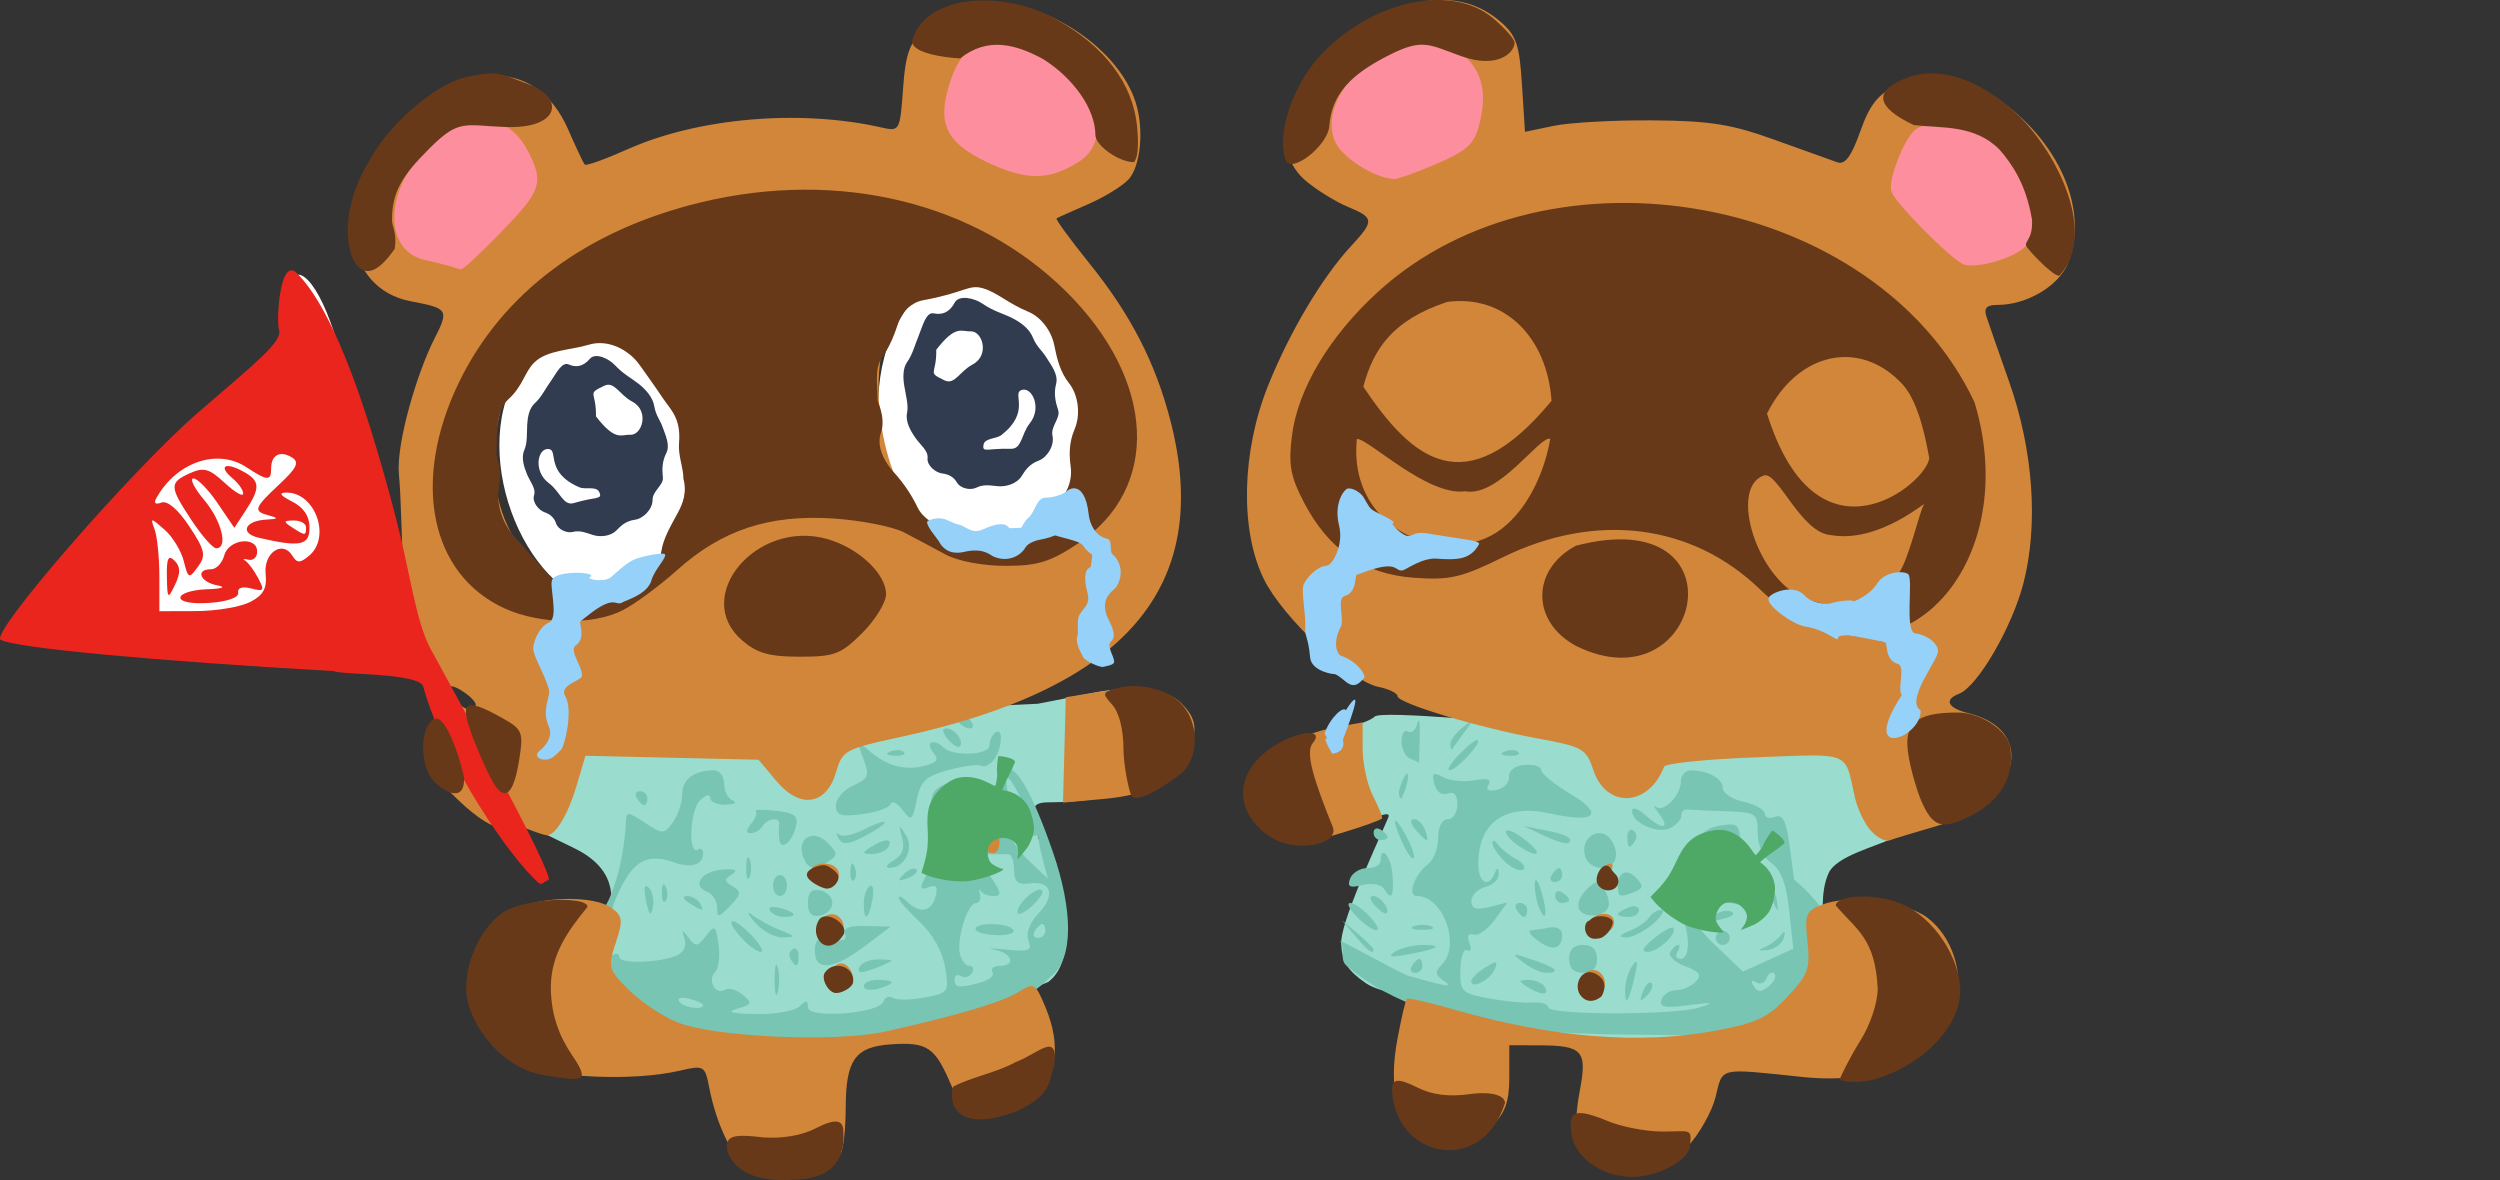 <?xml version="1.0" encoding="UTF-8" standalone="no"?>
<!-- Created with Inkscape (http://www.inkscape.org/) -->

<svg
   width="94.716mm"
   height="44.708mm"
   viewBox="0 0 94.716 44.708"
   version="1.1"
   id="svg32800"
   sodipodi:docname="icon-nooksSad.svg"
   inkscape:version="1.2.2 (732a01da63, 2022-12-09)"
   xmlns:inkscape="http://www.inkscape.org/namespaces/inkscape"
   xmlns:sodipodi="http://sodipodi.sourceforge.net/DTD/sodipodi-0.dtd"
   xmlns="http://www.w3.org/2000/svg"
   xmlns:svg="http://www.w3.org/2000/svg">
  <rect x="0" y="0" width="94.716" height="44.708" fill="#333333" stroke="none"/>
  <sodipodi:namedview
     id="namedview36315"
     pagecolor="#ffffff"
     bordercolor="#666666"
     borderopacity="1.0"
     inkscape:showpageshadow="2"
     inkscape:pageopacity="0.0"
     inkscape:pagecheckerboard="0"
     inkscape:deskcolor="#d1d1d1"
     inkscape:document-units="mm"
     showgrid="false"
     inkscape:zoom="0.98171998"
     inkscape:cx="241.41304"
     inkscape:cy="137.51375"
     inkscape:window-width="1366"
     inkscape:window-height="705"
     inkscape:window-x="-8"
     inkscape:window-y="-8"
     inkscape:window-maximized="1"
     inkscape:current-layer="svg32800" />
  <defs
     id="defs32797">
    <clipPath
       clipPathUnits="userSpaceOnUse"
       id="clipPath8119">
      <rect
         style="fill:none;fill-opacity:1;stroke:#000000;stroke-width:0.265;stroke-linejoin:round;stroke-opacity:0.982"
         id="rect8121"
         width="22.106"
         height="25.823"
         x="-399.113"
         y="75.084"
         transform="rotate(-17.727)" />
    </clipPath>
    <clipPath
       clipPathUnits="userSpaceOnUse"
       id="clipPath606-2">
      <rect
         style="fill:#e3b9d6;stroke:#000000;stroke-linejoin:round"
         id="rect608-1"
         width="213.044"
         height="225.07"
         x="-646.004"
         y="-566.971" />
    </clipPath>
    <clipPath
       clipPathUnits="userSpaceOnUse"
       id="clipPath606-2-4">
      <rect
         style="fill:#e3b9d6;stroke:#000000;stroke-linejoin:round"
         id="rect608-1-9"
         width="213.044"
         height="225.07"
         x="-646.004"
         y="-566.971" />
    </clipPath>
  </defs>
  <g
     id="g2325">
    <g
       id="g35853"
       transform="translate(-11.77,-92.667)">
      <path
         style="display:inline;fill:#ffffff;fill-opacity:1;stroke-width:0.421"
         d="m 45.664,105.138 c 2.66,-5.41 8.32,-0.011 6.908,6.003 -0.566,2.408 -2.032,3.861 -3.625,3.773 -2.878,-0.158 -5.029,-6.222 -3.282,-9.776 z"
         id="path2965-13-9" />
      <path
         style="display:inline;fill:#ffffff;fill-opacity:1;stroke-width:0.417"
         d="m 31.375,106.837 c 2.899,-4.879 9.07,-0.01 7.53,5.413 -0.617,2.172 -2.215,3.481 -3.952,3.403 -3.137,-0.143 -5.483,-5.611 -3.578,-8.816 z"
         id="path2965-13-9-2" />
      <path
         style="display:inline;fill:#9adcce;stroke-width:0.265"
         d="m 34.934,126.751 c 0,-0.506 -0.122,-1.343 -1.456,-1.973 -0.906,-0.428 -1.694,-0.88 -2.217,-0.889 -0.884,-4.287 11.816,-4.129 19.829,-4.559 l 2.194,-0.43 c 2.441,-0.478 3.346,0.525 3.346,1.751 0,1.648 -2.636,2.413 -5.125,2.413 -0.796,0 -0.464,0.39 -0.543,0.517 -0.079,0.127 0.152,0.958 0.514,1.847 0.88,2.165 0.88,3.798 -1.5e-4,4.448 -16.414,6.705 -17.899,-0.627 -16.541,-3.125 z m 30.376,3.893 c 0.063,-0.272 -1.22,-0.337 -1.782,-0.721 -0.701,-0.479 -0.916,-0.818 -0.946,-1.495 -0.034,-0.758 1.135,-3.301 1.776,-4.767 0.174,-0.398 -0.634,0.105 -1.962,0.475 -1.226,0.532 -3.654,-3.116 -0.919,-3.608 0.579,-0.093 2.09,-0.43 2.369,-0.709 0.5,-0.5 19.759,1.873 18.54,1.065 8.394,0.063 4.981,1.606 1.051,3.557 -0.62,0.307 -2.089,0.662 -2.383,1.297 -0.665,1.437 0.481,3.71 -0.968,4.745 -4.06,2.901 -11.648,1.367 -14.776,0.161 z"
         id="path2975" />
      <path
         style="display:inline;fill:#78c5b4;stroke-width:0.265"
         d="m 34.329,127.174 c 0.383,0.205 0.683,-0.89 0.776,-1.144 0.162,-0.442 0.351,-1.529 0.376,-2.159 0.019,-0.474 0.048,-0.475 0.725,-0.031 0.674,0.442 0.721,0.441 1.058,-0.02 0.194,-0.265 0.353,-0.745 0.353,-1.065 0,-0.567 0.451,-0.904 1.212,-0.904 0.206,0 0.375,0.228 0.375,0.507 0,0.279 0.149,0.567 0.331,0.641 0.182,0.073 0.063,0.143 -0.265,0.154 -0.327,0.011 -0.595,-0.107 -0.595,-0.263 0,-0.156 -0.175,-0.109 -0.388,0.105 -0.386,0.386 -0.454,2.091 -0.075,1.857 0.109,-0.067 0.198,-0.003 0.198,0.142 0,0.437 -0.447,0.577 -1.102,0.346 -0.985,-0.349 -1.515,-0.083 -2.053,1.03 -0.276,0.572 -0.385,0.967 -0.241,0.878 0.155,-0.096 0.226,0.145 0.175,0.594 -0.052,0.457 -0.225,0.727 -0.437,0.683 -0.193,-0.04 -0.274,0.051 -0.18,0.203 0.094,0.151 0.281,0.207 0.417,0.123 0.135,-0.084 0.246,-0.049 0.246,0.076 0,0.262 1.499,0.224 2.166,-0.055 0.266,-0.111 0.389,-0.365 0.306,-0.628 -0.121,-0.38 -0.1,-0.386 0.154,-0.044 0.258,0.348 0.339,0.339 0.655,-0.074 0.332,-0.433 0.37,-0.407 0.477,0.325 0.064,0.438 0.005,0.907 -0.131,1.043 -0.307,0.307 0.016,0.891 0.371,0.672 0.142,-0.088 0.447,-0.002 0.678,0.19 0.375,0.311 0.353,0.368 -0.21,0.526 -0.441,0.123 -0.228,0.185 0.706,0.203 0.735,0.015 1.479,-0.117 1.654,-0.291 0.247,-0.247 0.318,-0.239 0.318,0.034 0,0.444 2.704,0.242 2.856,-0.213 0.055,-0.165 0.217,-0.228 0.359,-0.14 0.143,0.088 0.682,0.081 1.2,-0.016 0.913,-0.171 0.936,-0.205 0.784,-1.143 -0.097,-0.595 -0.465,-1.255 -0.958,-1.715 -0.44,-0.412 -0.801,-0.826 -0.801,-0.92 0,-0.095 0.143,-0.029 0.318,0.146 0.468,0.468 0.926,0.387 1.077,-0.192 0.098,-0.373 0.027,-0.468 -0.265,-0.357 -0.317,0.122 -0.345,0.05 -0.138,-0.351 0.143,-0.277 0.215,-0.624 0.162,-0.772 -0.055,-0.151 0.369,-0.281 0.97,-0.297 0.619,-0.016 1.287,-0.226 1.589,-0.5 0.401,-0.363 0.522,-0.386 0.526,-0.1 0.002,0.204 0.321,0.669 0.707,1.033 l 0.702,0.661 -0.174,-0.661 c -0.096,-0.364 -0.176,-0.758 -0.178,-0.876 -0.002,-0.118 -0.143,-0.128 -0.313,-0.023 -0.21,0.13 -0.253,0.045 -0.134,-0.266 0.097,-0.251 -0.005,-0.807 -0.226,-1.234 -0.481,-0.93 -0.644,-0.99 -0.488,-0.182 0.107,0.556 0.097,0.553 -0.165,-0.045 -0.211,-0.482 -0.196,-0.693 0.058,-0.85 0.39,-0.241 1.043,0.893 1.825,3.166 0.711,2.067 0.822,4.003 -0.1,4.685 -0.738,0.775 -1.285,0.843 -1.981,1.103 -0.383,0.143 -0.852,0.134 -1.222,0.261 -14.8,5.049 -19.388,-3.285 -14.039,-3.857 z m 4.082,3.572 c 0,-0.056 -0.238,-0.164 -0.53,-0.24 -0.291,-0.076 -0.463,-0.03 -0.381,0.101 0.142,0.23 0.911,0.347 0.911,0.138 z m 10.514,-0.858 c 0.326,-0.087 0.527,-0.264 0.447,-0.393 -0.08,-0.129 0.041,-0.234 0.268,-0.234 0.633,0 0.489,-0.479 -0.183,-0.609 -0.327,-0.063 -0.135,-0.067 0.428,-0.009 0.874,0.09 0.999,0.04 0.852,-0.341 -0.106,-0.275 0.045,-0.676 0.393,-1.047 0.644,-0.686 0.465,-1.232 -0.367,-1.116 -0.429,0.06 -0.566,-0.062 -0.572,-0.513 -0.004,-0.326 -0.097,-0.593 -0.206,-0.595 -0.109,-0.002 -0.445,-0.003 -0.746,-0.003 h -0.547 l 0.565,0.794 c 0.445,0.625 0.481,0.794 0.172,0.794 -0.216,0 -0.443,-0.089 -0.504,-0.198 -0.061,-0.109 -0.075,-0.05 -0.03,0.132 0.044,0.182 -0.023,0.331 -0.15,0.331 -0.31,0 -0.736,1.341 -0.609,1.918 0.056,0.255 0.219,0.463 0.362,0.463 0.143,0 0.186,0.121 0.095,0.269 -0.091,0.148 -0.277,0.2 -0.412,0.117 -0.135,-0.084 -0.246,-0.026 -0.246,0.128 0,0.319 0.156,0.337 0.989,0.114 z m -0.195,-2.017 c -8e-4,-0.275 1.259,-0.251 1.431,0.028 0.077,0.124 -0.213,0.214 -0.645,0.198 -0.432,-0.015 -0.785,-0.117 -0.786,-0.226 z m 1.587,-0.654 c 0,-0.333 0.756,-0.993 0.934,-0.815 0.07,0.07 -0.111,0.344 -0.403,0.608 -0.292,0.264 -0.531,0.357 -0.531,0.207 z m 1.058,0.72 c 0,-0.146 -0.052,-0.265 -0.117,-0.265 -0.064,0 -0.19,0.119 -0.28,0.265 -0.09,0.146 -0.037,0.265 0.117,0.265 0.154,0 0.28,-0.119 0.28,-0.265 z m 11.174,0.386 c 0,-0.063 2.293,1.234 2.584,1.316 1.48,0.42 1.725,0.453 1.325,0.178 -0.314,-0.216 -0.328,-0.338 -0.066,-0.599 0.734,-0.734 0.059,-2.604 -0.941,-2.604 -0.38,0 -0.09,-0.824 0.426,-1.211 0.209,-0.157 0.38,-0.603 0.38,-0.992 0,-0.423 0.146,-0.707 0.364,-0.707 0.2,0 0.364,-0.251 0.364,-0.557 0,-0.369 -0.125,-0.509 -0.371,-0.415 -0.22,0.084 -0.425,-0.064 -0.503,-0.364 -0.109,-0.415 -0.049,-0.461 0.333,-0.257 0.256,0.137 0.79,0.191 1.186,0.119 0.493,-0.089 0.662,-0.036 0.535,0.168 -0.118,0.192 -0.007,0.262 0.31,0.197 0.272,-0.056 0.482,-0.281 0.467,-0.5 -0.017,-0.237 0.225,-0.419 0.595,-0.45 0.343,-0.028 0.623,0.059 0.623,0.195 0,0.136 0.501,0.545 1.113,0.91 1.296,0.773 0.944,1.121 -0.75,0.741 -1.729,-0.388 -2.744,0.321 -2.744,1.915 0,0.706 0.386,0.923 0.619,0.348 0.1,-0.249 0.139,-0.243 0.154,0.025 0.011,0.196 -0.217,0.418 -0.508,0.494 -0.291,0.076 -0.529,0.316 -0.529,0.533 0,0.292 0.177,0.35 0.681,0.224 l 0.681,-0.171 -0.483,0.664 c -0.266,0.365 -0.626,0.614 -0.8,0.553 -0.199,-0.07 -0.256,0.047 -0.153,0.315 0.09,0.235 0.054,0.36 -0.08,0.277 -0.134,-0.082 -0.252,0.249 -0.263,0.735 -0.018,0.829 0.048,0.897 1.058,1.087 0.593,0.111 1.345,0.183 1.673,0.16 0.327,-0.023 0.595,0.057 0.595,0.179 0,0.302 4.802,0.307 5.734,0.007 0.599,-0.193 0.517,-0.211 -0.407,-0.086 -0.904,0.122 -1.13,0.077 -1.036,-0.204 0.066,-0.198 0.314,-0.361 0.551,-0.362 0.237,-0.002 0.573,-0.146 0.748,-0.321 0.247,-0.247 0.158,-0.379 -0.403,-0.592 -0.396,-0.151 -0.647,-0.393 -0.557,-0.539 0.09,-0.146 0.223,-0.265 0.296,-0.265 0.073,0 0.059,0.119 -0.031,0.265 -0.09,0.146 -0.037,0.265 0.117,0.265 0.491,0 0.303,-1.564 -0.255,-2.123 -0.452,-0.452 -0.473,-0.559 -0.134,-0.689 0.221,-0.085 0.322,-0.29 0.225,-0.457 -0.097,-0.167 0.053,-0.109 0.332,0.129 0.682,0.579 1.652,0.854 2.043,0.578 0.582,-0.411 1.366,-0.24 1.437,0.314 0.067,0.528 0.067,0.528 -0.179,-5.3e-4 -0.239,-0.512 -0.253,-0.509 -0.431,0.088 -0.101,0.34 -0.257,0.5 -0.346,0.357 -0.257,-0.416 -2.217,-0.496 -2.351,-0.096 -0.063,0.189 0.367,0.801 0.956,1.361 l 1.07,1.018 0.954,-0.432 0.954,-0.432 -0.154,-1.442 c -0.108,-1.014 -0.308,-1.55 -0.674,-1.806 -0.317,-0.222 -0.52,-0.669 -0.52,-1.143 0,-0.741 -0.058,-0.781 -1.191,-0.818 -0.655,-0.022 -1.31,-0.052 -1.455,-0.066 -0.146,-0.015 -0.254,0.082 -0.241,0.214 0.013,0.132 -0.164,0.346 -0.393,0.474 -0.474,0.265 -1.482,-0.166 -1.482,-0.633 0,-0.167 0.211,-0.105 0.484,0.142 0.639,0.578 0.998,0.561 0.549,-0.025 -0.195,-0.255 -0.255,-0.379 -0.133,-0.277 0.289,0.243 0.952,-0.427 0.952,-0.961 0,-0.229 0.169,-0.416 0.375,-0.416 0.653,0 1.212,0.309 1.212,0.669 0,0.191 0.357,0.426 0.794,0.522 0.437,0.096 0.794,0.297 0.794,0.446 0,0.15 0.175,0.205 0.389,0.122 0.297,-0.114 0.429,0.15 0.557,1.112 l 0.167,1.261 c 3.323,2.827 2.027,6.059 -2.845,5.923 -4.657,-0.13 -10.609,0.355 -14.111,-2.658 -0.279,-0.24 -0.031,-0.608 -0.235,-0.927 z m 16.445,1.23 c -0.096,-0.088 -0.228,-0.011 -0.294,0.172 -0.065,0.183 -0.246,0.254 -0.402,0.158 -0.171,-0.106 -0.205,-0.049 -0.086,0.143 0.152,0.246 0.282,0.247 0.576,0.003 0.209,-0.173 0.301,-0.387 0.205,-0.476 z m -37.877,0.236 c 0,-0.509 0.054,-0.718 0.121,-0.463 0.067,0.255 0.067,0.671 0,0.926 -0.067,0.255 -0.121,0.046 -0.121,-0.463 z m 32.222,0.375 c 0.002,-0.279 0.125,-0.686 0.273,-0.904 0.196,-0.29 0.221,-0.183 0.091,0.397 -0.218,0.973 -0.369,1.184 -0.364,0.507 z m 0.674,0.077 c 0.099,-0.261 0.247,-0.408 0.329,-0.326 0.082,0.082 1.7e-4,0.295 -0.181,0.474 -0.261,0.259 -0.292,0.229 -0.148,-0.148 z m -29.518,-0.212 c 0,-0.132 0.238,-0.24 0.529,-0.24 0.291,0 0.529,0.046 0.529,0.101 0,0.056 -0.238,0.164 -0.529,0.24 -0.291,0.076 -0.529,0.03 -0.529,-0.101 z m 25.135,0.025 c -0.342,-0.221 -0.335,-0.257 0.051,-0.261 0.246,-0.002 0.521,0.115 0.611,0.261 0.207,0.335 -0.143,0.335 -0.661,0 z m -2.117,-0.209 c 0,-0.106 0.234,-0.339 0.519,-0.517 0.428,-0.267 0.494,-0.259 0.376,0.048 -0.154,0.4 -0.896,0.789 -0.896,0.469 z m -23.151,-0.585 c 0.09,-0.146 0.424,-0.256 0.743,-0.246 0.559,0.018 0.561,0.027 0.051,0.246 -0.728,0.313 -0.987,0.313 -0.794,0 z m 20.902,0 c 0.09,-0.146 0.216,-0.265 0.28,-0.265 0.064,0 0.117,0.119 0.117,0.265 0,0.146 -0.126,0.265 -0.28,0.265 -0.154,0 -0.207,-0.119 -0.117,-0.265 z m 4.218,-0.129 c -0.47,-0.36 -0.44,-0.369 0.346,-0.106 0.898,0.299 1.104,0.5 0.514,0.5 -0.19,0 -0.577,-0.177 -0.86,-0.393 z m 1.735,-0.136 c 0,-0.353 0.176,-0.529 0.529,-0.529 0.353,0 0.529,0.176 0.529,0.529 0,0.353 -0.176,0.529 -0.529,0.529 -0.353,0 -0.529,-0.176 -0.529,-0.529 z m -29.49,0.018 c -0.084,-0.135 -0.051,-0.309 0.073,-0.385 0.124,-0.076 0.225,0.034 0.225,0.246 0,0.446 -0.083,0.485 -0.297,0.139 z m 0.915,-0.314 c 0,-0.449 0.126,-0.536 0.637,-0.438 0.435,0.083 0.597,0.017 0.511,-0.208 -0.087,-0.227 0.16,-0.322 0.796,-0.304 l 0.922,0.026 -0.97,0.735 c -1.182,0.895 -1.896,0.967 -1.896,0.189 z m 21.96,0.035 c 0.218,-0.143 0.685,-0.262 1.036,-0.264 0.849,-0.005 0.634,0.145 -0.507,0.354 -0.652,0.12 -0.808,0.093 -0.529,-0.09 z m -24.74,-0.534 c -0.698,-0.772 -0.369,-0.874 0.364,-0.113 0.341,0.354 0.506,0.643 0.368,0.643 -0.138,0 -0.468,-0.239 -0.732,-0.531 z m 23.26,-0.065 -0.504,-0.595 0.595,0.504 c 0.327,0.277 0.595,0.545 0.595,0.595 0,0.212 -0.213,0.055 -0.687,-0.504 z m 6.917,0.175 c -0.281,-0.205 -0.399,-0.383 -0.262,-0.394 0.137,-0.011 0.457,-0.06 0.712,-0.109 0.256,-0.049 0.463,0.071 0.463,0.269 0,0.554 -0.352,0.644 -0.913,0.233 z m 4.39,-0.086 c 0.344,-0.279 0.671,-0.46 0.728,-0.403 0.194,0.192 -0.563,0.91 -0.959,0.91 -0.268,0 -0.195,-0.161 0.231,-0.506 z m 4.197,0.33 c 0.218,-0.092 0.495,-0.298 0.615,-0.458 0.141,-0.187 0.18,-0.149 0.11,0.106 -0.059,0.218 -0.336,0.425 -0.615,0.458 -0.356,0.043 -0.389,0.012 -0.11,-0.106 z m -1.852,-0.353 c 0,-0.146 0.119,-0.265 0.265,-0.265 0.146,0 0.265,0.119 0.265,0.265 0,0.146 -0.119,0.265 -0.265,0.265 -0.146,0 -0.265,-0.119 -0.265,-0.265 z m -36.405,-0.591 c -0.282,-0.33 -0.323,-0.452 -0.093,-0.275 0.226,0.174 0.702,0.432 1.058,0.574 0.59,0.236 0.598,0.26 0.093,0.275 -0.305,0.009 -0.781,-0.249 -1.058,-0.574 z m 33.137,0.328 c 0.313,-0.126 0.647,-0.357 0.743,-0.512 0.096,-0.156 0.305,-0.283 0.464,-0.283 0.159,0 0.015,0.238 -0.321,0.529 -0.336,0.291 -0.8,0.522 -1.033,0.512 -0.289,-0.011 -0.243,-0.089 0.146,-0.246 z m -10.338,-0.547 c -0.28,-0.282 -0.388,-0.513 -0.239,-0.513 0.148,0 0.485,0.238 0.749,0.529 0.614,0.678 0.166,0.665 -0.509,-0.016 z m 2.163,0.37 c 0.182,-0.073 0.48,-0.073 0.661,0 0.182,0.073 0.033,0.133 -0.331,0.133 -0.364,0 -0.513,-0.06 -0.331,-0.133 z m 11.382,-0.399 c 0.154,-0.154 0.436,-0.227 0.627,-0.164 0.198,0.066 0.078,0.186 -0.28,0.28 -0.44,0.115 -0.543,0.081 -0.347,-0.116 z m -40.466,-0.571 c -0.098,-0.483 -0.062,-0.657 0.104,-0.491 0.141,0.141 0.21,0.478 0.152,0.748 -0.077,0.364 -0.144,0.297 -0.257,-0.257 z m 2.692,0.256 c 0,-0.248 -0.171,-0.517 -0.38,-0.597 -0.596,-0.229 -0.213,-0.776 0.585,-0.836 0.498,-0.038 0.609,0.017 0.359,0.176 -0.303,0.193 -0.298,0.269 0.029,0.46 0.336,0.197 0.322,0.301 -0.101,0.739 -0.441,0.457 -0.492,0.463 -0.492,0.058 z m 2,0.119 c -0.082,-0.132 0.09,-0.178 0.381,-0.101 0.618,0.162 0.696,0.341 0.148,0.341 -0.21,0 -0.448,-0.108 -0.53,-0.24 z m 1.44,-0.289 c 0,-0.399 0.138,-0.541 0.463,-0.479 0.255,0.049 0.463,0.265 0.463,0.479 0,0.214 -0.208,0.43 -0.463,0.479 -0.325,0.063 -0.463,-0.08 -0.463,-0.479 z m 2.117,0.016 c 0,-0.282 0.102,-0.577 0.226,-0.653 0.124,-0.077 0.17,0.154 0.101,0.514 -0.149,0.781 -0.328,0.857 -0.328,0.14 z m 19.37,0.09 c -0.188,-0.204 -0.224,-0.37 -0.082,-0.37 0.275,0 0.672,0.503 0.516,0.652 -0.051,0.048 -0.246,-0.079 -0.434,-0.282 z m 5.368,0.159 c -0.09,-0.146 -0.037,-0.265 0.117,-0.265 0.154,0 0.28,0.119 0.28,0.265 0,0.146 -0.052,0.265 -0.117,0.265 -0.064,0 -0.19,-0.119 -0.28,-0.265 z m 0.826,-0.143 c -0.091,-0.236 -0.155,-0.629 -0.142,-0.871 0.013,-0.243 0.128,-0.09 0.256,0.339 0.249,0.835 0.161,1.248 -0.114,0.532 z m 1.548,0.132 c -0.104,-0.168 0.009,-0.502 0.249,-0.742 0.385,-0.385 0.468,-0.39 0.688,-0.041 0.138,0.218 0.213,0.516 0.167,0.661 -0.123,0.39 -0.887,0.474 -1.105,0.122 z m 1.462,0.171 c 0,-0.057 0.179,-0.173 0.397,-0.256 0.218,-0.084 0.397,-0.037 0.397,0.104 0,0.141 -0.179,0.256 -0.397,0.256 -0.218,0 -0.397,-0.047 -0.397,-0.104 z m -35.19,-0.425 c -0.238,-0.154 -0.271,-0.258 -0.082,-0.261 0.173,-0.002 0.389,0.115 0.479,0.261 0.203,0.328 0.111,0.328 -0.397,0 z m -1.037,-0.419 c 0.013,-0.308 0.075,-0.371 0.16,-0.16 0.076,0.191 0.067,0.419 -0.021,0.507 -0.088,0.088 -0.15,-0.068 -0.139,-0.347 z m 33.846,0.139 c 0,-0.154 0.119,-0.207 0.265,-0.117 0.146,0.09 0.265,0.216 0.265,0.28 0,0.064 -0.119,0.117 -0.265,0.117 -0.146,0 -0.265,-0.126 -0.265,-0.28 z m -29.633,-0.381 c 0,-0.218 0.119,-0.397 0.265,-0.397 0.146,0 0.265,0.179 0.265,0.397 0,0.218 -0.119,0.397 -0.265,0.397 -0.146,0 -0.265,-0.179 -0.265,-0.397 z m 23.138,0.111 c -0.097,-0.157 -0.458,-0.215 -0.802,-0.129 -0.485,0.122 -0.591,0.067 -0.472,-0.243 0.084,-0.22 0.379,-0.4 0.654,-0.4 0.275,0 0.501,-0.119 0.501,-0.265 0,-0.652 0.403,-0.18 0.452,0.53 0.058,0.834 -0.039,0.983 -0.333,0.507 z m 8.877,-0.095 c 0,-0.546 0.344,-0.679 0.716,-0.276 0.251,0.272 0.232,0.379 -0.088,0.501 -0.576,0.221 -0.628,0.202 -0.628,-0.225 z m -33.031,-0.677 c 0,-0.364 0.06,-0.513 0.133,-0.331 0.073,0.182 0.073,0.48 0,0.661 -0.073,0.182 -0.133,0.033 -0.133,-0.331 z m 3.948,0.11 c 0.013,-0.308 0.075,-0.371 0.16,-0.16 0.076,0.191 0.067,0.419 -0.021,0.507 -0.088,0.088 -0.15,-0.068 -0.139,-0.347 z m 2.025,0.121 c 0.179,-0.181 0.393,-0.262 0.474,-0.181 0.082,0.082 -0.065,0.229 -0.326,0.329 -0.377,0.144 -0.407,0.113 -0.148,-0.148 z m 24.545,0.033 c 0.09,-0.146 0.216,-0.265 0.28,-0.265 0.064,0 0.117,0.119 0.117,0.265 0,0.146 -0.126,0.265 -0.28,0.265 -0.154,0 -0.207,-0.119 -0.117,-0.265 z m -1.786,-0.519 c -0.255,-0.248 -0.461,-0.56 -0.459,-0.694 0.002,-0.133 0.091,-0.113 0.198,0.045 0.107,0.158 0.418,0.409 0.691,0.559 0.273,0.149 0.392,0.332 0.265,0.407 -0.128,0.074 -0.441,-0.068 -0.695,-0.316 z m 7.214,-0.059 c 0.006,-0.854 0.286,-1.204 1.052,-1.312 0.595,-0.084 0.66,-0.003 0.661,0.833 0.002,0.852 -0.067,0.933 -0.858,1.009 -0.747,0.072 -0.859,0.003 -0.856,-0.529 z m -33.782,-0.101 c -0.269,-0.7 0.369,-1.093 0.905,-0.557 0.403,0.404 0.411,0.493 0.064,0.712 -0.562,0.355 -0.787,0.319 -0.969,-0.156 z m 3.428,0.122 c 0.323,-0.188 0.425,-0.46 0.318,-0.852 -0.14,-0.516 -0.126,-0.526 0.142,-0.099 0.322,0.516 -0.056,1.251 -0.636,1.235 -0.164,-0.004 -0.085,-0.132 0.176,-0.284 z m 26.217,-0.092 c -0.184,-0.48 0.083,-0.939 0.548,-0.939 0.401,0 0.751,0.719 0.527,1.082 -0.231,0.374 -0.911,0.283 -1.075,-0.143 z m -6.937,-0.553 c -0.443,-0.973 -0.359,-1.181 0.121,-0.296 0.224,0.413 0.357,0.801 0.297,0.861 -0.06,0.06 -0.248,-0.194 -0.418,-0.565 z m -20.151,0.144 c 0.518,-0.335 0.868,-0.335 0.661,0 -0.09,0.146 -0.365,0.263 -0.611,0.261 -0.386,-0.004 -0.393,-0.04 -0.051,-0.261 z m 24.459,-0.111 c -0.282,-0.206 -0.454,-0.434 -0.381,-0.506 0.072,-0.072 0.413,0.097 0.756,0.375 0.719,0.582 0.396,0.695 -0.375,0.131 z m -27.93,-0.204 c -0.017,-0.19 -0.017,-0.436 0,-0.545 0.046,-0.292 -0.44,-0.241 -0.63,0.066 -0.09,0.146 -0.29,0.265 -0.445,0.265 -0.192,0 -0.188,-0.113 0.013,-0.355 0.162,-0.195 0.241,-0.409 0.175,-0.475 -0.066,-0.066 0.278,-0.073 0.765,-0.017 0.72,0.084 0.86,0.198 0.752,0.611 -0.163,0.622 -0.586,0.924 -0.629,0.449 z m 2.253,-0.017 c -0.104,-0.181 -0.096,-0.245 0.018,-0.142 0.115,0.103 0.55,0.011 0.968,-0.205 0.418,-0.216 0.76,-0.334 0.76,-0.261 0,0.073 -0.35,0.314 -0.779,0.535 -0.609,0.315 -0.82,0.331 -0.968,0.073 z m 26.75,-0.091 -0.794,-0.374 0.793,0.155 c 0.828,0.162 1.091,0.303 0.905,0.485 -0.061,0.059 -0.467,-0.06 -0.904,-0.266 z m 3.131,0.038 c 0,-0.212 0.101,-0.323 0.225,-0.246 0.124,0.076 0.156,0.25 0.073,0.385 -0.214,0.346 -0.297,0.307 -0.297,-0.139 z m -26.189,-0.475 c -0.141,-0.327 -0.214,-0.791 -0.161,-1.03 0.138,-0.624 1.291,-0.776 1.781,-0.234 0.52,0.574 0.544,1.632 0.033,1.436 -0.204,-0.078 -0.449,-0.015 -0.545,0.141 -0.291,0.472 -0.837,0.318 -1.109,-0.313 z m 16.576,0.315 c 0,-0.154 0.119,-0.207 0.265,-0.117 0.146,0.09 0.265,0.216 0.265,0.28 0,0.064 -0.119,0.117 -0.265,0.117 -0.146,0 -0.265,-0.126 -0.265,-0.28 z m 1.587,-0.117 c -0.19,-0.229 -0.216,-0.397 -0.061,-0.397 0.148,0 0.337,0.179 0.421,0.397 0.084,0.218 0.111,0.397 0.061,0.397 -0.05,0 -0.24,-0.179 -0.421,-0.397 z m -21.96,-0.913 c 0,-0.252 0.296,-0.592 0.658,-0.757 0.585,-0.266 0.627,-0.38 0.383,-1.022 -0.259,-0.68 -0.247,-0.698 0.202,-0.312 0.686,0.59 1.351,0.778 2.092,0.592 0.516,-0.129 0.586,-0.237 0.343,-0.529 -0.31,-0.373 0.042,-0.526 0.396,-0.172 0.355,0.355 1.746,0.293 1.746,-0.078 0,-0.193 0.106,-0.416 0.235,-0.495 0.316,-0.195 0.231,0.697 -0.102,1.078 -0.146,0.167 -0.351,0.251 -0.457,0.187 -0.106,-0.064 -0.657,0.009 -1.224,0.161 -0.865,0.233 -1.06,0.416 -1.209,1.136 -0.164,0.79 -0.206,0.821 -0.535,0.381 -0.197,-0.262 -0.399,-0.364 -0.45,-0.226 -0.051,0.138 -0.539,0.31 -1.085,0.382 -0.815,0.107 -0.992,0.049 -0.992,-0.327 z m 21.391,-0.748 c 0.145,-0.396 0.273,-0.564 0.284,-0.372 0.011,0.191 -0.102,0.577 -0.252,0.857 -0.146,-0.07 -0.088,-0.333 -0.033,-0.485 z m -28.931,0.47 c -0.09,-0.146 -0.037,-0.265 0.117,-0.265 0.154,0 0.28,0.119 0.28,0.265 0,0.146 -0.052,0.265 -0.117,0.265 -0.064,0 -0.19,-0.119 -0.28,-0.265 z m 5.836,-0.24 c -0.082,-0.132 0.09,-0.178 0.381,-0.101 0.618,0.162 0.696,0.341 0.148,0.341 -0.21,0 -0.448,-0.108 -0.53,-0.24 z m 25.328,-1.427 c 0.322,-0.335 0.635,-0.574 0.694,-0.531 0.154,0.111 -0.808,1.139 -1.066,1.139 -0.118,0 0.05,-0.274 0.372,-0.609 z m -1.862,0.169 c -0.182,-0.073 -0.331,-0.369 -0.331,-0.656 0,-0.287 0.11,-0.455 0.245,-0.372 0.135,0.083 0.296,-0.059 0.359,-0.315 0.063,-0.256 0.102,-0.02 0.086,0.525 -0.015,0.545 -0.028,0.982 -0.028,0.971 0,-0.011 -0.149,-0.08 -0.331,-0.153 z m -19.695,-0.27 c 0.191,-0.076 0.419,-0.067 0.507,0.021 0.088,0.088 -0.068,0.15 -0.347,0.139 -0.308,-0.013 -0.371,-0.075 -0.16,-0.16 z m 23.283,0 c 0.191,-0.076 0.419,-0.067 0.507,0.021 0.088,0.088 -0.068,0.15 -0.347,0.139 -0.308,-0.013 -0.371,-0.075 -0.16,-0.16 z m -21.112,-0.474 c -0.209,-0.251 -0.229,-0.403 -0.053,-0.403 0.32,0 0.693,0.502 0.509,0.685 -0.067,0.067 -0.272,-0.06 -0.456,-0.282 z m 19.045,0.202 c 0,-0.152 0.208,-0.44 0.463,-0.639 0.428,-0.336 0.434,-0.323 0.075,0.166 -0.213,0.291 -0.422,0.579 -0.463,0.639 -0.041,0.061 -0.075,-0.014 -0.075,-0.166 z m -18.664,-0.888 c -0.285,-0.461 0.04,-0.558 0.402,-0.121 0.209,0.251 0.229,0.403 0.053,0.403 -0.155,0 -0.36,-0.127 -0.456,-0.282 z"
         id="path2971" />
      <path
         style="display:inline;fill:#fc8e9e;fill-opacity:1;stroke-width:0.265"
         d="m 64.466,100.428 c -2.59,-1.146 -4.749,-2.799 -2.485,-4.998 1.256,-1.22 2.589,-1.838 4.27,-1.981 1.257,-0.107 1.436,-0.046 2.362,0.803 0.906,0.831 -0.437,1.574 0.359,2.786 l 0.874,1.329 0.828,-0.238 c 2.345,-0.673 7.662,-0.087 9.99,1.101 l 0.988,0.504 0.371,-1.119 c 0.743,-2.239 3.322,-3.013 5.383,-1.615 1.109,0.752 1.04,1.609 2.033,3.112 0.489,0.741 0.223,1.008 0.223,2.078 0,1.811 -2.458,0.898 -4.056,1.3 -8.082,5.502 -12.162,0.958 -21.14,-3.062 z m -36.409,2.954 c -2.713,-0.683 -3.783,-2.337 -1.39,-5.062 2.459,-2.8 6.009,-2.615 6.901,0.361 l 0.304,1.015 1.15,-0.493 c 2.971,-1.274 5.819,-1.627 9.454,-1.172 l 1.498,0.187 v -1.427 c 0,-1.601 0.421,-2.397 1.59,-3.001 2.817,-1.457 6.398,1.451 6.425,4.736 0.008,0.917 -1.727,2.072 -3.025,2.733 -7.891,3.612 -14.492,4.242 -22.908,2.123 z"
         id="path2973" />
      <path
         style="display:inline;fill:#d1863a;fill-opacity:1;stroke-width:0.265"
         d="m 40.206,136.983 c -0.602,-0.291 -1.275,-1.622 -1.561,-3.087 -0.169,-0.865 -0.194,-0.879 -1.139,-0.661 -1.762,0.407 -4.846,0.267 -5.923,-0.268 -2.547,-1.266 -2.727,-4.706 -0.307,-5.855 1.044,-0.496 3.013,-0.522 3.66,-0.048 0.426,0.311 0.445,0.467 0.162,1.323 -0.304,0.921 -0.279,1.011 0.482,1.772 0.441,0.441 1.254,0.991 1.806,1.222 1.391,0.582 6.042,0.792 7.964,0.36 2.764,-0.621 4.411,-1.113 5.021,-1.498 0.575,-0.363 0.623,-0.336 1.007,0.582 0.641,1.535 0.409,2.767 -0.657,3.483 -0.494,0.332 -1.243,0.604 -1.663,0.604 -0.651,0 -0.838,-0.172 -1.262,-1.161 -0.607,-1.416 -0.891,-1.608 -2.254,-1.519 -1.372,0.089 -1.726,0.581 -1.731,2.4 -0.002,0.809 -0.091,1.602 -0.198,1.762 -0.557,0.834 -2.285,1.132 -3.408,0.589 z m 32.29,-0.332 c -0.988,-0.43 -1.179,-1.023 -0.867,-2.693 0.278,-1.488 0.101,-1.681 -1.553,-1.687 l -1.124,-0.004 v 1.203 c 0,0.924 -0.15,1.353 -0.649,1.852 -0.717,0.717 -1.241,0.793 -2.483,0.36 -1.091,-0.38 -1.48,-1.684 -1.1,-3.688 0.147,-0.773 0.303,-1.443 0.348,-1.488 0.045,-0.045 0.887,0.149 1.872,0.43 3.664,1.048 6.969,1.311 9.817,0.782 1.558,-0.29 1.992,-0.494 2.734,-1.287 0.783,-0.836 0.868,-1.071 0.758,-2.085 -0.113,-1.041 -0.062,-1.167 0.573,-1.412 1,-0.387 3.13,-0.121 3.958,0.493 0.954,0.708 1.416,2.135 1.082,3.344 -0.539,1.951 -2.814,3.01 -5.798,2.699 -3.231,-0.337 -3.013,-0.387 -3.297,0.757 -0.141,0.568 -0.632,1.432 -1.091,1.918 -0.922,0.978 -1.783,1.115 -3.181,0.506 z m -0.78,-6.524 c -0.273,-0.441 0.341,-0.947 0.706,-0.582 0.305,0.305 0.114,0.87 -0.294,0.87 -0.128,0 -0.313,-0.129 -0.411,-0.288 z m -28.528,-0.188 c -0.209,-0.338 0.276,-0.933 0.599,-0.733 0.425,0.263 0.362,0.944 -0.087,0.944 -0.21,0 -0.44,-0.095 -0.512,-0.211 z m -0.312,-1.929 c -0.273,-0.441 0.341,-0.947 0.706,-0.582 0.305,0.305 0.114,0.87 -0.294,0.87 -0.128,0 -0.313,-0.129 -0.411,-0.288 z m 29.052,-0.308 c 0.167,-0.501 0.992,-0.572 0.992,-0.086 0,0.245 -0.226,0.416 -0.551,0.416 -0.323,0 -0.506,-0.137 -0.441,-0.331 z m 4.436,-1.571 c 0.006,-0.854 0.286,-1.204 1.052,-1.312 0.595,-0.084 0.66,-0.003 0.661,0.833 0.002,0.852 -0.067,0.933 -0.858,1.009 -0.747,0.072 -0.859,0.003 -0.856,-0.529 z m -3.973,-0.193 c 0,-0.325 0.171,-0.551 0.416,-0.551 0.246,0 -0.416,1.196 -0.416,0.551 z m -29.722,0.066 c -0.335,-0.335 -0.174,-0.617 0.353,-0.617 0.294,0 0.529,0.176 0.529,0.397 0,0.403 -0.56,0.543 -0.882,0.22 z m 4.943,-1.213 c -0.141,-0.327 -0.214,-0.791 -0.161,-1.03 0.138,-0.624 1.291,-0.776 1.781,-0.234 0.52,0.574 0.544,1.632 0.033,1.436 -0.204,-0.078 -0.449,-0.015 -0.545,0.141 -0.291,0.472 -0.837,0.318 -1.109,-0.313 z m 12.689,-0.466 c -0.837,-0.337 -1.28,-1.385 -1.088,-2.149 0.179,-0.712 1.555,-1.667 3.189,-1.962 l 0.992,-0.179 0.002,1.022 c 8e-4,0.562 0.182,1.367 0.402,1.789 0.22,0.422 0.368,0.796 0.329,0.831 -0.175,0.157 -2.636,0.914 -2.924,0.899 -0.177,-0.009 -0.582,-0.122 -0.901,-0.25 z m 22.346,-0.187 c -0.234,-0.26 -0.506,-0.83 -0.603,-1.266 -0.396,-1.772 -0.091,-1.65 -3.771,-1.512 -1.853,0.069 -3.408,0.228 -3.456,0.353 -0.588,1.53 -2.196,1.602 -2.685,0.12 -0.264,-0.799 -0.4,-0.877 -2.063,-1.181 -2.268,-0.414 -5.352,-1.341 -5.352,-1.609 0,-0.113 -0.327,-0.273 -0.728,-0.354 -1.063,-0.217 -3.627,-2.631 -4.338,-4.085 -0.91,-1.859 -0.842,-4.833 0.168,-7.342 0.814,-2.025 2.047,-4.096 3.14,-5.275 0.888,-0.959 0.879,-1.069 -0.129,-1.487 -0.456,-0.189 -1.17,-0.631 -1.587,-0.982 -1.957,-1.647 0.067,-5.412 3.528,-6.562 1.558,-0.518 2.825,-0.345 3.834,0.523 0.614,0.528 0.73,0.863 0.827,2.398 l 0.114,1.784 1.092,-0.227 c 0.601,-0.125 2.282,-0.218 3.738,-0.207 2.181,0.016 2.995,0.146 4.63,0.737 1.091,0.395 2.163,0.779 2.381,0.854 0.285,0.098 0.528,-0.233 0.86,-1.17 0.359,-1.012 0.666,-1.402 1.363,-1.733 1.351,-0.641 2.329,-0.528 3.758,0.433 2.417,1.626 3.575,4.294 2.739,6.312 -0.353,0.852 -1.558,1.559 -2.657,1.559 -0.424,0 -0.529,0.118 -0.415,0.463 0.085,0.255 0.469,1.356 0.854,2.447 0.913,2.589 1.114,5.401 0.544,7.624 -0.429,1.672 -1.741,3.928 -2.44,4.197 -0.588,0.226 -0.436,0.542 0.356,0.739 2.672,0.667 1.904,3.375 -1.214,4.277 -0.824,0.238 -1.625,0.481 -1.78,0.539 -0.155,0.058 -0.473,-0.107 -0.707,-0.367 z m 5.776,-22.057 c 0.874,-0.725 0.235,-3.128 -1.114,-4.189 -0.707,-0.556 -2.305,-0.742 -2.936,-0.341 -0.431,0.274 -1.097,1.953 -0.943,2.378 0.169,0.468 2.299,2.605 2.75,2.76 0.453,0.155 1.745,-0.195 2.243,-0.608 z M 66.222,98.864 c 1.159,-0.505 1.407,-0.74 1.604,-1.523 0.311,-1.238 0.068,-2.092 -0.775,-2.722 -1.835,-1.37 -5.52,1.264 -4.718,3.373 0.233,0.612 1.485,1.422 2.253,1.457 0.146,0.007 0.882,-0.257 1.636,-0.585 z M 31.711,124.056 c -0.328,-0.132 -0.773,-0.171 -0.989,-0.088 -0.24,0.092 -0.859,-0.293 -1.587,-0.987 -0.914,-0.871 -1.194,-1.33 -1.194,-1.958 0,-0.451 0.121,-0.941 0.268,-1.089 0.457,-2.337 -0.974,-2.892 -0.536,-2.468 -0.796,-1.798 -0.61,-4.886 -0.79,-6.834 -0.106,-1.185 0.701,-3.869 1.341,-5.123 0.564,-1.105 0.529,-1.16 -0.885,-1.426 -2.497,-0.468 -2.97,-3.643 -0.916,-6.15 2.505,-3.056 5.622,-3.226 6.867,-0.374 0.297,0.681 0.582,1.285 0.633,1.343 0.051,0.058 0.78,-0.203 1.619,-0.578 2.677,-1.197 6.539,-1.529 9.629,-0.826 0.682,0.155 0.696,0.13 0.812,-1.467 0.101,-1.395 0.237,-1.744 0.965,-2.472 0.743,-0.742 1.019,-0.846 2.231,-0.834 2.342,0.022 4.982,1.819 5.618,3.823 0.32,1.008 0.192,2.405 -0.267,2.912 -0.226,0.25 -0.914,0.673 -1.528,0.94 -0.614,0.267 -1.155,0.51 -1.202,0.541 -0.047,0.03 0.513,0.797 1.244,1.704 1.558,1.934 2.492,3.743 3.062,5.931 1.641,6.306 -1.659,10.172 -10.263,12.022 -2.045,0.44 -2.163,0.504 -2.393,1.308 -0.363,1.264 -1.361,1.424 -2.255,0.361 l -0.686,-0.817 -3.28,-0.075 -3.28,-0.075 -0.332,1.126 c -0.327,1.109 -0.818,1.919 -1.143,1.886 -0.091,-0.009 -0.434,-0.124 -0.762,-0.256 z m -1.918,-4.691 c 0,-0.111 -0.238,-0.35 -0.529,-0.531 -0.579,-0.362 -0.718,-0.091 -0.212,0.415 0.358,0.358 0.741,0.419 0.741,0.117 z m 6.62,-5.097 c 2.126,-2.276 1.829,-7.631 -0.885,-8.577 -0.973,-0.339 -2.029,-0.462 -2.963,-0.002 -1.433,0.704 -2.084,2.56 -2.073,4.563 0.01,1.805 0.8,3.164 1.789,4.153 0.537,0.537 0.925,0.664 2.025,0.664 1.173,0 1.464,-0.11 2.108,-0.8 z m 14.445,-1.26 c 2.214,-1.051 2.956,-5.883 1.039,-8.162 -1.299,-1.544 -3.939,-2.147 -5.511,-1.118 -1.939,1.27 -1.689,6.536 0.303,8.644 1.226,1.298 2.605,1.378 4.169,0.636 z m -20.094,-11.555 c 1.518,-1.555 1.623,-1.873 1.01,-3.059 -0.845,-1.634 -2.557,-1.577 -4.06,0.134 -1.406,1.601 -1.328,3.661 0.151,3.988 0.405,0.09 0.856,0.203 1.002,0.251 0.146,0.049 0.315,0.098 0.376,0.109 0.061,0.011 0.746,-0.629 1.521,-1.423 z m 21.914,-2.681 c 1.496,-0.98 0.306,-3.586 -1.982,-4.342 -1.551,-0.512 -2.413,-0.15 -2.886,1.213 -0.577,1.66 -0.254,2.407 1.373,3.177 1.484,0.703 2.368,0.69 3.495,-0.048 z m -0.582,22.308 0.054,-1.996 0.926,-0.153 c 1.79,-0.297 2.892,-0.178 3.44,0.37 0.607,0.607 0.654,1.024 0.224,1.968 -0.453,0.995 -1.43,1.511 -3.155,1.667 l -1.541,0.14 z"
         id="path2969" />
      <path
         style="display:inline;fill:#ffffff;fill-opacity:1;stroke-width:0.265"
         d="m -328.86,211.246 c -0.218,-0.162 -2.176,-0.365 -4.411,-0.457 -3.723,-0.154 -11.244,-0.887 -11.479,-1.119 -0.352,-0.349 5.519,-6.928 8.37,-9.38 1.201,-1.033 2.195,-2.02 2.21,-2.194 0.015,-0.174 0.007,-0.692 -0.018,-1.15 -0.094,-1.746 0.828,-1.323 1.558,0.714 0.284,0.793 1.035,2.905 1.669,4.693"
         id="path2969-3"
         clip-path="url(#clipPath8119)"
         transform="translate(356.923,-92.778)" />
      <path
         style="fill:#e9251e;fill-opacity:1;stroke-width:0.265"
         d="m 24.424,118.093 c -6.839,-0.387 -12.059,-0.876 -12.631,-1.185 -0.426,-0.23 4.98,-6.45 7.492,-8.621 2.184,-1.887 3.205,-2.681 3.055,-3.131 -0.105,-0.317 0.018,-2.656 0.63,-2.184 1.544,1.472 2.877,5.764 3.811,9.366 0.533,2.053 0.732,3.814 1.281,4.872 0.304,0.559 4.81,8.73 4.485,8.802 -0.185,0.041 -0.23,0.223 -0.373,0.101 -1.027,-0.878 -3.554,-4.508 -4.371,-7.436 -0.146,-0.524 -3.16,-0.439 -3.38,-0.584 z m -3.175,-2.619 c 0.499,-0.258 0.643,-0.518 0.585,-1.059 -0.086,-0.798 0.638,-1.299 1.009,-0.698 0.18,0.291 0.291,0.292 0.635,0.006 0.846,-0.702 0.236,-2.404 -0.859,-2.394 -0.304,0.003 -0.236,0.109 0.217,0.339 0.437,0.221 0.661,0.557 0.661,0.988 0,0.68 -0.355,0.751 -1.929,0.383 -0.726,-0.17 -0.526,-0.643 0.291,-0.686 0.448,-0.024 0.474,-0.058 0.117,-0.152 -0.629,-0.165 -0.593,-0.277 0.38,-1.187 0.663,-0.62 0.765,-0.836 0.476,-1.015 -0.448,-0.277 -0.79,-0.098 -0.79,0.415 0,0.485 -0.134,0.479 -0.934,-0.045 -1.102,-0.722 -2.635,-0.203 -3.405,1.151 -0.12,0.211 -0.056,0.278 0.181,0.187 0.226,-0.087 0.633,0.26 1.056,0.9 0.601,0.909 0.643,1.103 0.329,1.533 -0.34,0.465 -0.37,0.453 -0.537,-0.216 -0.098,-0.389 -0.425,-0.925 -0.728,-1.19 -0.533,-0.467 -0.545,-0.467 -0.373,0.002 0.097,0.267 0.177,1.07 0.177,1.786 v 1.301 l 1.389,-0.004 c 0.764,-0.002 1.687,-0.158 2.051,-0.345 z m -2.646,-0.165 c 0,-0.154 0.446,-0.296 0.992,-0.316 0.614,-0.022 0.765,-0.08 0.397,-0.151 -0.645,-0.124 -0.827,-0.607 -0.229,-0.607 0.201,0 0.428,-0.238 0.504,-0.529 0.161,-0.616 1.246,-0.739 1.246,-0.141 0,0.214 -0.149,0.352 -0.331,0.308 -0.182,-0.044 -0.24,-0.03 -0.129,0.031 0.111,0.062 0.333,0.357 0.493,0.657 0.257,0.481 0.227,0.528 -0.259,0.401 -0.335,-0.087 -0.528,-0.025 -0.493,0.16 0.034,0.18 -0.401,0.337 -1.067,0.385 -0.665,0.048 -1.124,-0.033 -1.124,-0.198 z m -0.511,-0.796 c -0.014,-0.696 0.056,-0.839 0.291,-0.604 0.228,0.228 0.233,0.466 0.018,0.913 -0.273,0.567 -0.292,0.548 -0.309,-0.309 z m 0.943,-2.124 c -0.853,-1.289 -0.859,-1.434 -0.074,-1.792 0.523,-0.238 0.735,-0.18 1.323,0.365 0.385,0.357 0.7,0.54 0.7,0.406 0,-0.134 -0.181,-0.394 -0.403,-0.578 -0.549,-0.456 -0.299,-0.635 0.381,-0.271 0.665,0.356 0.686,0.619 0.119,1.485 l -0.433,0.661 -0.635,-0.935 c -0.349,-0.514 -0.76,-0.935 -0.914,-0.935 -0.153,0 0.03,0.366 0.406,0.814 0.664,0.789 0.923,1.832 0.456,1.832 -0.126,0 -0.543,-0.474 -0.926,-1.053 z m 4.33,0.259 c 0,-0.146 -0.208,-0.263 -0.463,-0.261 -0.396,0.003 -0.405,0.041 -0.066,0.261 0.499,0.323 0.529,0.323 0.529,0 z"
         id="path2967" />
      <path
         style="fill:#4ea966;fill-opacity:1"
         d="m -574.607,-400.525 c -13.57,-2.567 -32.218,-10.948 -42.081,-18.913 l -2.847,-2.299 5.479,-9.089 c 6.688,-11.094 9.999,-20.014 13.186,-35.531 3.114,-15.156 6.917,-23.335 14.124,-30.371 6.211,-6.064 16.543,-11.543 25.129,-13.325 11.178,-2.321 25.404,2.641 36.182,12.62 3.223,2.984 6.159,5.426 6.523,5.426 0.95,0 5.549,-10.159 5.561,-12.285 0.016,-2.873 5.189,-17.715 6.174,-17.715 1.739,0 8.375,3.12 12.085,5.682 2.373,1.639 3.738,3.366 3.717,4.704 -5.872,8.304 -12.561,14.363 -18.114,21.8 -1.702,2.148 -2.927,4.063 -2.723,4.255 0.204,0.192 2.058,1.048 4.12,1.903 9.111,4.982 14.465,11.932 17.381,19.899 2.473,7.238 2.493,21.469 0.039,28.506 -2.381,6.829 -9.872,15.344 -12.282,16.847 -4.525,3.409 -7.62,5.831 -11.39,8.174 -1.815,1.133 -1.814,1.039 0.043,-3.05 2.329,-5.131 2.506,-11.495 0.401,-14.499 -2.062,-2.935 -2.774,-3.538 -6.013,-5.704 -4.987,-3.384 -11.979,-3.731 -18.015,-0.895 -7.197,3.382 -10.376,16.911 -5.414,23.036 1.375,1.697 3.706,3.913 5.179,4.924 3.375,3.017 3.331,2.057 4.821,3.172 0,3.163 -28.872,5.071 -41.266,2.726 z"
         id="path524-6"
         clip-path="url(#clipPath606-2)"
         transform="matrix(0.034,0.008,-0.008,0.034,91.99,145.943)" />
      <path
         style="fill:#4ea966;fill-opacity:1"
         d="m -574.607,-400.525 c -13.57,-2.567 -32.218,-10.948 -42.081,-18.913 l -2.847,-2.299 5.479,-9.089 c 6.688,-11.094 9.999,-20.014 13.186,-35.531 3.114,-15.156 6.917,-23.335 14.124,-30.371 6.211,-6.064 16.543,-11.543 25.129,-13.325 11.178,-2.321 25.404,2.641 36.182,12.62 3.223,2.984 6.159,5.426 6.523,5.426 0.95,0 5.549,-10.159 5.561,-12.285 0.016,-2.873 5.189,-17.715 6.174,-17.715 1.739,0 8.375,3.12 12.085,5.682 2.373,1.639 3.738,3.366 3.717,4.704 -5.872,8.304 -12.561,14.363 -18.114,21.8 -1.702,2.148 -2.927,4.063 -2.723,4.255 0.204,0.192 2.058,1.048 4.12,1.903 9.111,4.982 14.465,11.932 17.381,19.899 2.473,7.238 2.493,21.469 0.039,28.506 -2.381,6.829 -9.872,15.344 -12.282,16.847 -4.525,3.409 -7.62,5.831 -11.39,8.174 -1.815,1.133 -1.814,1.039 0.043,-3.05 2.329,-5.131 2.506,-11.495 0.401,-14.499 -2.062,-2.935 -2.774,-3.538 -6.013,-5.704 -4.987,-3.384 -11.979,-3.731 -18.015,-0.895 -7.197,3.382 -10.376,16.911 -5.414,23.036 1.375,1.697 3.706,3.913 5.179,4.924 3.375,3.017 3.331,2.057 4.821,3.172 0,3.163 -28.872,5.071 -41.266,2.726 z"
         id="path524-6-7"
         clip-path="url(#clipPath606-2-4)"
         transform="matrix(0.034,-0.009,0.009,0.034,71.541,134.501)" />
      <path
         style="display:inline;fill:#673919;stroke-width:0.265"
         d="m 40.675,135.758 c 0.714,0.057 1.474,-0.072 1.984,-0.336 0.776,-0.402 1.065,-0.327 1.061,0.114 0.084,1.224 -0.595,1.818 -1.921,1.824 -0.575,0.046 -1.23,-0.009 -1.693,-0.236 -0.606,-0.296 -0.889,-0.87 -0.778,-1.181 0.093,-0.258 0.427,-0.298 1.346,-0.185 z m 30.619,-0.283 c -0.1,-0.699 0.178,-0.84 1.388,-0.335 0.522,0.218 1.448,0.397 2.058,0.397 1.091,0 1.13,-0.146 1.058,0.553 -0.066,0.632 -1.6,1.349 -2.594,1.127 -0.717,-0.062 -1.876,-0.698 -1.91,-1.742 z m -6.784,-1.508 c 0,-0.424 0.204,-0.475 0.963,-0.097 0.561,0.28 1.187,0.359 1.984,0.249 0.871,-0.119 1.331,0.072 1.331,0.334 -0.851,2.758 -4.162,2.12 -4.278,-0.487 z m -14.261,-1.061 c 0.877,-0.326 1.619,-1.2 1.464,0.132 -0.238,0.642 -0.072,1.093 -1.43,1.735 -2.309,0.86 -2.602,-0.33 -2.398,-0.938 0.7,-0.366 1.661,-0.536 2.364,-0.929 z m -17.886,0.491 c -1.554,-0.245 -2.781,-1.869 -2.915,-3.02 -0.133,-1.143 0.525,-2.578 1.4,-3.151 0.82,-0.537 3.181,-0.62 3.181,-0.202 -0.792,0.965 -1.372,1.819 -1.39,3.016 0,1.07 0.312,1.881 0.823,2.632 0.722,1.063 0.314,0.948 -1.099,0.726 z m 49.115,0.16 c 0,-0.069 0.406,-0.882 0.77,-1.459 0.38,-0.602 0.661,-1.442 0.661,-1.974 -0.089,-1.927 -0.827,-2.241 -1.587,-3.151 0,-0.384 1.461,-0.491 2.478,-0.067 1.244,0.52 2.235,2.067 2.235,3.302 0,1.38 -1.462,2.82 -3.191,3.336 -0.691,0.206 -1.365,0.08 -1.365,0.012 z m -9.854,-3.214 c -0.243,-0.394 0.086,-1.028 0.575,-0.793 0.54,0.26 0.334,0.721 0.244,0.868 -0.339,0.275 -0.647,0.186 -0.818,-0.075 z m -28.604,-0.826 c 0.335,-0.493 1.158,-0.228 1.07,0.374 -0.026,0.18 -0.404,0.398 -0.634,0.398 -0.293,0.016 -0.595,-0.539 -0.436,-0.773 z m -0.19,-2.042 c 0.313,-0.313 1.12,0.244 0.891,0.613 -0.63,0.956 -1.355,0.011 -0.891,-0.613 z m 29.162,0.067 c 0.224,-0.274 0.851,-0.167 0.876,0.048 0.025,0.217 -0.297,0.635 -0.551,0.633 -0.559,0.116 -0.613,-0.626 -0.324,-0.68 z m -29.653,-1.735 c 0,-0.243 0.566,-0.405 0.722,-0.353 0.156,0.052 0.389,0.23 0.453,0.353 0.104,0.201 -0.159,0.545 -0.436,0.525 -0.164,-0.012 -0.739,-0.283 -0.739,-0.525 z m 29.92,0.196 c 0,-0.315 0.33,-0.768 0.548,-0.414 0.115,0.186 0.279,0.24 0.279,0.459 0,0.218 -0.179,0.352 -0.397,0.352 -0.218,0 -0.431,-0.179 -0.431,-0.397 z m -12.37,-1.637 c -1.377,-0.907 -1.375,-2.446 0.092,-3.398 0.995,-0.646 1.992,-0.71 1.522,-0.144 -0.292,0.352 0.045,1.398 0.76,3.173 0.265,0.658 -1.39,1.017 -2.374,0.369 z m 24.652,-1.405 c -0.157,-0.373 -0.379,-1.131 -0.469,-1.695 -0.191,-1.197 0.281,-1.604 1.863,-1.604 0.922,0 1.922,0.726 2.002,1.336 0.191,1.456 -0.782,2.21 -1.484,2.565 -1.097,0.555 -1.457,0.48 -1.912,-0.602 z m -56.365,-0.727 c -0.577,-0.733 -0.445,-2.166 0.085,-2.34 0.299,-0.098 0.782,0.897 1.09,2.216 0.046,1.118 -0.938,0.418 -1.175,0.124 z m 2.41,0.283 c -0.156,-0.188 -0.531,-0.967 -0.832,-1.731 -0.617,-1.566 -0.429,-1.736 1.028,-0.925 0.773,0.43 0.82,0.538 0.669,1.521 -0.191,1.243 -0.471,1.61 -0.866,1.135 z m 24.075,0.333 c -0.097,-0.076 -0.327,-1.166 -0.327,-1.822 0,-0.725 -0.167,-1.376 -0.427,-1.663 -0.397,-0.439 -0.381,-0.483 0.245,-0.64 0.707,-0.177 1.688,0.012 2.232,0.473 0.888,0.755 0.823,2.239 0.106,2.799 -0.398,0.311 -1.526,1.092 -1.83,0.853 z m -14.773,-5.921 c -1.917,-1.649 0.525,-4.586 3.2,-3.847 1.194,0.33 2.251,1.315 2.251,2.098 0,0.312 -0.405,0.972 -0.9,1.467 -0.807,0.807 -1.051,0.9 -2.366,0.9 -1.155,0 -1.619,-0.131 -2.185,-0.617 z m 31.585,0.205 c -1.696,-0.92 -1.694,-2.888 0.003,-3.792 6.488,-1.693 4.775,6.167 -0.003,3.792 z m -40.575,-1.412 c -2.831,-1.286 -3.551,-4.82 -1.744,-8.56 1.645,-3.405 4.842,-5.785 9.173,-6.829 5.241,-1.263 10.424,0.002 13.832,3.376 3.408,3.374 3.599,7.467 0.444,9.556 -1.048,0.694 -1.529,0.841 -2.746,0.84 -0.861,-0.001 -1.807,-0.181 -2.27,-0.433 -0.437,-0.237 -1.142,-0.613 -1.568,-0.835 -0.426,-0.222 -1.638,-0.459 -2.693,-0.527 -2.42,-0.155 -4.206,0.436 -5.903,1.956 -0.667,0.597 -1.594,1.282 -2.06,1.521 -1.115,0.574 -3.122,0.544 -4.466,-0.066 z m 5.238,-1.262 c 0.016,-0.064 0.607,-0.313 0.686,-0.885 0.07,-0.507 0.374,-1.005 0.628,-1.48 0.206,-0.386 0.351,-0.778 0.211,-1.295 0.003,-0.418 -0.205,-0.867 -0.165,-1.341 0.081,-0.959 -0.315,-1.26 -0.622,-1.72 -0.312,-0.468 -0.615,-0.883 -0.867,-1.24 -0.406,-0.576 -1.193,-1 -1.943,-0.769 -0.661,0.203 -1.573,0.192 -2.06,0.678 -0.364,0.364 -0.425,0.891 -0.973,1.386 -0.495,0.446 -0.418,1.279 -0.449,1.959 -0.021,0.469 0.242,0.424 0.086,1.418 -0.104,0.663 0.182,1.397 0.615,1.858 0.547,0.582 1.051,1.22 1.565,1.714 0.217,0.209 1.162,0.567 1.728,0.336 0.573,-0.353 1.155,-0.441 1.559,-0.618 z m 14.519,-1.821 c 0.326,-0.403 0.685,-0.72 1.097,-0.931 0.41,-0.21 0.654,-0.812 0.584,-1.346 -0.056,-0.425 -0.08,-0.9 0.145,-1.429 0.244,-0.571 0.137,-1.312 -0.211,-1.75 -0.341,-0.43 -0.459,-0.945 -0.558,-1.438 -0.111,-0.555 -0.512,-1.072 -0.983,-1.267 -0.784,-0.325 -1.177,-0.732 -1.715,-0.888 -0.553,-0.161 -0.671,0.161 -2.275,0.453 -0.424,0.077 -0.794,0.429 -0.921,0.811 -0.145,0.437 -0.31,0.906 -0.637,1.37 -0.283,0.401 -0.168,1.019 -0.159,1.633 0.199,0.487 0.236,0.892 0.122,1.215 -0.18,0.509 0.141,1.104 0.472,1.467 0.411,0.45 0.705,0.908 0.912,1.341 0.212,0.443 0.698,0.706 1.137,0.833 0.359,0.104 0.614,-0.071 1.764,0.307 0.387,0.127 0.936,-0.023 1.225,-0.38 z M 25.75,98.778 c 0.657,-1.288 2.45,-2.921 3.696,-3.192 1.246,-0.271 1.277,-0.125 2.368,0.283 1.366,0.511 1.168,1.691 -0.9,1.61 -1.584,-0.063 -1.75,-0.313 -2.893,0.831 -1.031,1.031 -1.4,1.637 -1.4,2.693 -0.004,0.256 0.195,0.462 0.105,1.088 -0.7,1.018 -1.129,0.927 -1.369,0.695 -0.522,-0.505 -0.707,-2.214 0.394,-4.006 z m 62.807,3.242 c -0.139,-0.215 0.244,-0.236 0.198,-1.036 -0.235,-1.375 -0.765,-2.105 -1.227,-2.647 -0.947,-0.95 -2.161,-0.809 -3.245,-0.93 -1.503,-0.705 -1.551,-1.355 -0.14,-1.835 1.213,-0.4 2.757,0.164 4.149,1.516 1.435,1.433 2.914,4.409 1.536,5.985 -0.081,0.259 -1.129,-0.834 -1.27,-1.052 z m -35.286,-4.228 c 0,-1.008 -0.842,-2.17 -1.982,-2.888 -1.073,-0.581 -2.116,-0.836 -3.142,-0.025 -0.534,-0.021 -1.927,-0.203 -1.808,-0.69 0.423,-1.618 3.227,-2.019 5.46,-0.781 1.825,1.012 2.895,2.434 3.051,4.051 0.072,0.746 0.025,1.181 -0.115,1.351 -0.54,0.01 -1.444,-0.603 -1.464,-1.019 z m 7.215,0.955 c -0.393,-1.033 0.325,-3.007 1.439,-4.121 1.99,-1.99 4.875,-2.56 6.412,-1.267 0.448,0.377 0.814,0.793 0.814,0.926 0,0.371 -0.633,1.002 -2.004,0.515 -1.215,-0.432 -1.459,-0.69 -2.697,-0.071 -1.489,0.744 -2.229,1.484 -2.32,2.73 -0.072,0.748 -1.434,1.796 -1.644,1.287 z"
         id="path2963-8" />
      <path
         style="display:inline;fill:#673919;stroke-width:0.265"
         d="m 78.467,115.012 c -2.581,-2.506 -6.231,-2.965 -9.767,-1.229 -1.577,0.774 -2,0.871 -3.369,0.772 -1.887,-0.137 -3.226,-1.059 -4.17,-2.874 -0.499,-0.959 -0.581,-1.418 -0.445,-2.497 0.223,-1.773 1.413,-3.77 3.248,-5.449 6.527,-5.973 18.911,-3.687 22.614,4.175 1.951,6.447 -3.261,11.752 -8.112,7.102 z m 3.885,0.294 c 0.468,-0.198 1.068,-0.603 1.332,-0.9 0.375,-0.421 0.82,-2.408 0.975,-2.617 0.17,-0.229 -1.664,1.48 -3.533,1.15 -1.134,-0.091 -2.01,-2.437 -2.532,-2.257 -1.352,0.468 -0.23,4.045 1.622,4.685 1.192,0.344 1.176,0.344 2.135,-0.062 z m -13.49,-2.771 c 0.899,-0.799 1.449,-2.104 1.642,-3.244 -0.393,-0.134 -1.942,2.228 -3.222,1.988 -1.426,0.205 -3.697,-2.019 -4.106,-1.982 -0.37,3.653 3.739,5.045 5.685,3.237 z m 15.006,-5.288 c -1.608,-1.76 -3.983,-1.259 -5.152,1.088 1.911,6.126 6.114,2.594 6.145,1.676 -0.093,-0.475 -0.35,-2.04 -0.993,-2.764 z m -13.316,0.607 c -0.162,-2.377 -1.755,-4.043 -3.955,-3.748 -2.064,0.686 -2.794,1.776 -3.176,3.213 1.817,2.707 3.835,4.526 7.13,0.535 z"
         id="path2963-8-9" />
      <path
         style="display:inline;fill:#313c50;fill-opacity:1;stroke-width:0.265"
         d="m 32.623,107.132 c 0.21,-0.301 0.432,-0.775 0.693,-0.658 0.258,0.115 0.53,0.105 0.806,-0.216 0.207,-0.242 0.713,-0.007 0.949,0.247 0.322,0.345 0.628,0.492 0.899,0.707 0.262,0.209 0.531,0.5 0.589,0.848 0.059,0.349 0.221,0.523 0.31,0.775 0.112,0.316 0.298,0.696 0.144,0.999 -0.169,0.331 -0.157,0.647 -0.129,0.921 0.03,0.298 -0.389,0.504 -0.39,0.848 -0.001,0.365 -0.357,0.713 -0.669,0.755 -0.382,0.052 -0.566,0.272 -0.707,0.411 -0.221,0.218 -0.606,0.256 -0.895,0.164 -0.236,-0.075 -0.475,-0.184 -0.751,-0.113 -0.233,0.06 -0.561,-0.095 -0.634,-0.322 -0.068,-0.212 -0.219,-0.35 -0.437,-0.424 -0.233,-0.079 -0.48,-0.398 -0.397,-0.644 0.083,-0.246 -0.149,-0.511 -0.265,-0.788 -0.119,-0.284 -0.231,-0.641 -0.103,-0.928 0.119,-0.267 0.089,-0.628 0.109,-0.973 0.017,-0.284 0.077,-0.608 0.286,-0.796 0.238,-0.214 0.392,-0.532 0.59,-0.815 z"
         id="path2965-13-5-9" />
      <path
         style="display:inline;fill:#313c50;fill-opacity:1;stroke-width:0.283"
         d="m 46.575,105.386 c 0.151,-0.362 0.275,-0.909 0.574,-0.847 0.296,0.061 0.578,-0.011 0.793,-0.41 0.162,-0.3 0.744,-0.17 1.049,0.041 0.416,0.288 0.769,0.37 1.102,0.534 0.322,0.159 0.67,0.401 0.81,0.752 0.141,0.351 0.351,0.496 0.501,0.74 0.189,0.305 0.471,0.66 0.379,1.012 -0.101,0.385 -0.016,0.712 0.076,0.993 0.1,0.305 -0.291,0.615 -0.214,0.976 0.082,0.382 -0.211,0.827 -0.527,0.943 -0.387,0.142 -0.53,0.414 -0.646,0.592 -0.181,0.279 -0.575,0.406 -0.898,0.376 -0.265,-0.025 -0.538,-0.084 -0.811,0.053 -0.23,0.116 -0.608,0.029 -0.736,-0.191 -0.12,-0.206 -0.309,-0.316 -0.553,-0.344 -0.262,-0.03 -0.593,-0.307 -0.562,-0.583 0.031,-0.276 -0.273,-0.501 -0.457,-0.763 -0.189,-0.27 -0.388,-0.617 -0.32,-0.947 0.063,-0.306 -0.051,-0.677 -0.108,-1.042 -0.047,-0.3 -0.058,-0.653 0.118,-0.898 0.2,-0.278 0.288,-0.645 0.431,-0.987 z"
         id="path2965-13-5-9-1" />
      <path
         style="display:inline;fill:#ffffff;fill-opacity:1;stroke-width:0.179"
         d="m 33.719,111.128 c 0.231,0.1 0.642,-0.057 0.753,0.18 0.139,0.297 -0.105,0.162 -0.962,0.418 -0.404,0.12 -0.513,-0.433 -0.945,-0.753 -0.613,-0.454 -0.426,-1.364 0.008,-1.292 0.355,0.059 -0.15,0.888 1.145,1.447 z"
         id="path2965-13-6-6" />
      <path
         style="display:inline;fill:#95d1f9;fill-opacity:1;stroke-width:0.179"
         d="m 50.449,112.662 c 0.045,-0.002 0.082,-0.199 0.311,-0.408 0.241,-0.22 0.275,-0.732 0.633,-0.734 0.582,-0.002 0.923,-0.355 1.011,-0.328 0.156,0.048 -0.132,0.545 -0.431,1.076 -0.147,0.261 0.398,0.622 -0.81,0.848 -0.222,0.042 -0.459,0.15 -0.544,0.294 -0.214,0.363 -0.713,0.559 -1.204,0.344 -0.135,-0.059 -0.394,-0.347 -1.116,-0.178 -0.308,0.072 -0.713,0.057 -0.958,-0.398 -0.059,-0.109 -0.57,-0.679 -0.416,-0.78 0.06,-0.039 0.307,-0.122 0.544,-0.084 0.208,0.033 0.398,0.183 0.605,0.222 0.311,0.058 0.485,0.395 0.952,0.181 0.881,-0.404 0.958,-0.037 0.989,-0.038 z"
         id="path2965-13-6-6-3" />
      <path
         style="display:inline;fill:#95d1f9;fill-opacity:1;stroke-width:0.179"
         d="m 53.151,113.708 c 0.005,-0.044 -0.183,-0.114 -0.351,-0.373 -0.177,-0.274 -1.546,-0.344 -1.489,-0.698 0.094,-0.574 0.69,-1.009 0.712,-1.099 0.102,-0.409 0.841,-0.775 0.991,0.602 0.045,0.411 0.266,0.837 0.703,0.939 0.22,0.051 0.072,0.477 0.201,0.585 0.323,0.271 0.434,0.795 0.141,1.245 -0.08,0.123 -0.61,0.373 -0.36,1.071 0.069,0.193 0.434,0.75 0.176,0.974 -0.212,0.184 0.113,0.566 0.105,0.79 -0.005,0.128 -0.31,0.156 -0.402,0.187 -0.117,0.04 -0.709,-0.217 -0.783,-0.385 -0.029,-0.065 -0.292,-0.513 -0.215,-0.741 0.067,-0.2 -0.016,-0.577 0.056,-0.774 0.108,-0.297 0.469,-0.413 0.335,-0.909 -0.253,-0.935 0.121,-0.951 0.125,-0.982 z"
         id="path2965-13-6-6-3-6" />
      <path
         style="display:inline;fill:#95d1f9;fill-opacity:1;stroke-width:0.179"
         d="m 33.756,116.212 c -0.067,0.054 0.237,0.627 -0.18,0.913 -0.268,0.183 0.318,0.872 0.236,1.173 -0.041,0.153 -0.863,0.34 -0.632,0.729 0.326,0.549 -0.031,1.948 -0.153,2.043 -0.052,0.04 -0.259,0.304 -0.462,0.358 -0.291,0.077 -0.574,-0.08 -0.39,-0.282 0.024,-0.026 0.608,-0.447 0.39,-0.944 -0.3,-0.683 0.08,-1.14 2e-6,-1.422 -0.18,-0.633 -0.645,-1.319 -0.592,-1.614 0.059,-0.333 0.264,-0.766 0.592,-0.913 0.396,-0.177 -0.002,-1.387 0.129,-1.631 0.2,-0.37 1.772,-0.281 1.424,-0.088 -0.138,0.077 0.54,0.218 0.801,0 0.13,-0.109 0.571,-0.54 0.874,-0.667 0.385,-0.161 1.118,-0.269 1.165,-0.205 0.094,0.127 -0.391,0.575 -0.506,0.989 -0.149,0.537 -0.98,0.761 -1.084,0.829 -0.301,0.198 -0.258,-0.351 -1.359,0.53 z"
         id="path2965-13-6-6-6" />
      <path
         style="display:inline;fill:#95d1f9;fill-opacity:1;stroke-width:0.179"
         d="m 63.173,114.444 c -0.081,0.029 0.023,0.67 -0.464,0.806 -0.313,0.087 0.02,0.928 -0.154,1.187 -0.316,0.61 -0.109,1.029 0.016,1.072 0.628,0.205 1.025,0.797 0.851,0.871 -0.463,0.578 -0.691,-0.036 -1.093,-0.179 0.02,0.029 -0.876,-0.085 -0.923,-0.625 -0.065,-0.743 -0.201,-0.792 -0.186,-1.084 0.034,-0.657 -0.186,-1.456 -0.042,-1.719 0.163,-0.296 0.496,-0.64 0.854,-0.674 0.225,-0.021 0.653,-0.794 0.471,-1.52 -0.21,-0.838 0.18,-1.349 0.311,-1.398 0.053,-0.02 0.273,-0.024 0.532,0.219 0.129,0.12 0.241,0.453 0.398,0.573 0.178,0.136 1.024,0.467 0.783,0.526 -0.061,0.015 0.458,0.583 0.691,0.46 0.15,-0.079 0.314,-0.135 0.638,-0.081 1.353,0.229 2.038,0.265 1.944,0.417 -0.063,0.102 -0.208,0.378 -0.58,0.494 -0.309,0.097 -0.806,0.061 -0.993,0.044 -0.555,-0.053 -1.173,0.405 -1.293,0.436 -0.349,0.091 -0.131,-0.415 -1.457,0.065 z"
         id="path2965-13-6-6-6-2" />
      <path
         style="display:inline;fill:#95d1f9;fill-opacity:1;stroke-width:0.179"
         d="m 61.953,120.457 c 0.216,-0.625 0.731,-1.054 0.802,-0.878 0.809,-1.244 0.036,0.732 -0.114,1.132 0.029,-0.02 0.136,0.47 -0.405,0.508 -0.533,-0.96 -0.01,-0.283 -0.282,-0.762 z"
         id="path2965-13-6-6-6-2-85" />
      <path
         style="display:inline;fill:#95d1f9;fill-opacity:1;stroke-width:0.179"
         d="m 83.201,117.011 c 0.081,0.029 -0.023,0.67 0.464,0.806 0.313,0.087 -0.02,0.928 0.154,1.187 -1.654,2.536 0.77,1.602 0.716,0.575 -0.6,-0.374 0.666,-1.907 0.661,-2.24 -0.005,-0.338 -0.496,-0.64 -0.854,-0.674 -0.432,-0.04 -0.074,-2.055 -0.277,-2.244 -0.143,-0.132 -0.86,-0.129 -1.166,0.34 -0.413,0.632 -1.164,0.751 -0.96,0.7 0.211,-0.053 -0.326,-0.087 -0.841,0.07 -0.163,0.05 -0.729,-0.04 -0.942,-0.288 -0.416,-0.487 -1.313,-0.117 -1.38,0.08 -0.099,0.291 0.949,1.014 1.37,1.077 0.813,0.121 1.265,0.618 1.255,0.453 -0.021,-0.355 2.167,0.291 1.495,0.048 z"
         id="path2965-13-6-6-6-2-8" />
      <path
         style="display:inline;fill:#ffffff;fill-opacity:1;stroke-width:0.179"
         d="m 49.715,109.146 c -0.198,0.156 -0.635,0.111 -0.682,0.368 -0.058,0.323 0.143,0.13 1.037,0.156 0.421,0.012 0.384,-0.551 0.719,-0.971 0.476,-0.596 0.061,-1.428 -0.34,-1.246 -0.328,0.149 0.373,0.819 -0.734,1.693 z"
         id="path2965-13-6-6-8" />
      <path
         style="display:inline;fill:#ffffff;fill-opacity:1;stroke-width:0.179"
         d="m 34.667,107.28 c 0.38,-0.181 0.574,0.349 1.049,0.598 0.676,0.354 0.378,1.281 -0.062,1.261 -0.352,-0.017 -0.561,0.268 -1.305,-0.697 0.018,-0.974 -0.376,-0.829 0.318,-1.162 z"
         id="path2965-13-6-6-2" />
      <path
         style="display:inline;fill:#ffffff;fill-opacity:1;stroke-width:0.179"
         d="m 47.56,107.08 c 0.38,0.181 0.574,-0.349 1.049,-0.598 0.676,-0.354 0.378,-1.281 -0.062,-1.261 -0.352,0.017 -0.561,-0.268 -1.305,0.697 0.018,0.974 -0.376,0.829 0.318,1.162 z"
         id="path2965-13-6-6-2-9" />
    </g>
  </g>
</svg>
